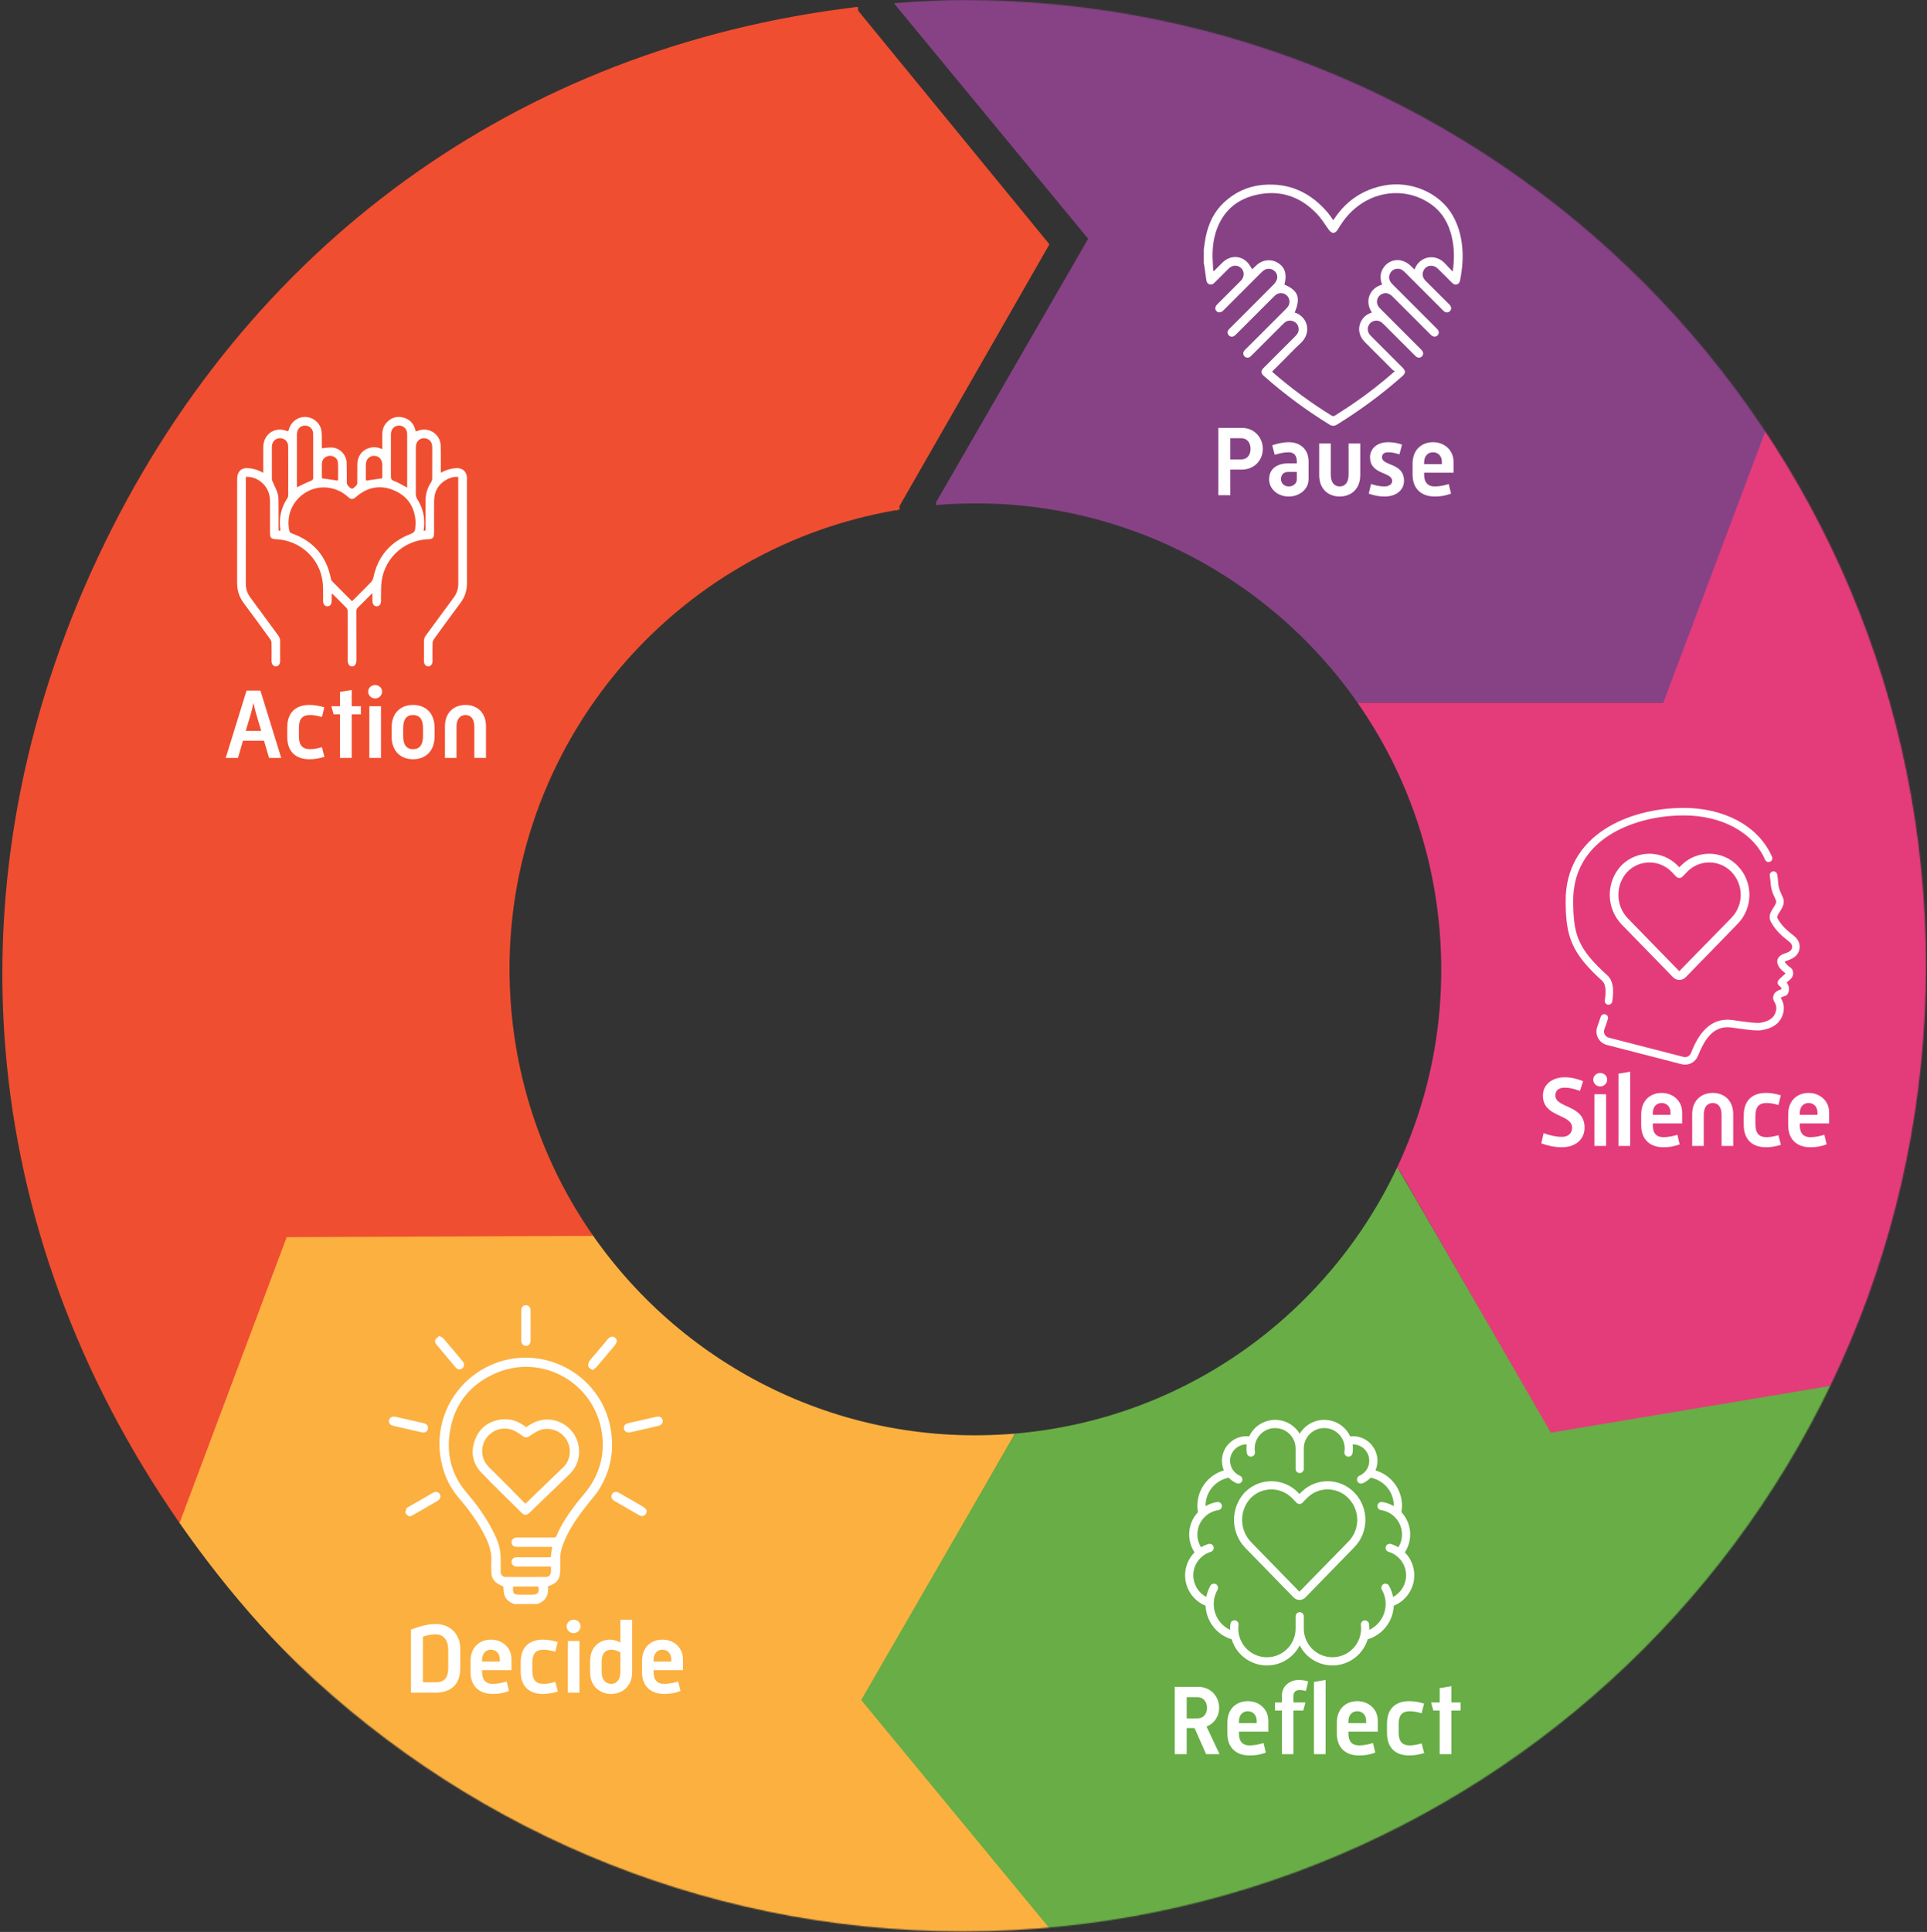 <svg width="1692" height="1696" viewBox="0 0 1692 1696" fill="none" xmlns="http://www.w3.org/2000/svg">
<rect x="0" y="0" width="1692" height="1696" fill="#333333" stroke="none"/>
<g clip-path="url(#clip0_781_1013)">
<mask id="mask0_781_1013" style="mask-type:luminance" maskUnits="userSpaceOnUse" x="-1" y="-1" width="1693" height="1697">
<path d="M845.549 1695.54C1312.54 1695.54 1691.11 1315.98 1691.11 847.769C1691.11 379.559 1312.54 -0.001 845.549 -0.001C378.56 -0.001 -0.009 379.559 -0.009 847.769C-0.009 1315.98 378.56 1695.54 845.549 1695.54Z" fill="white"/>
</mask>
<g mask="url(#mask0_781_1013)">
<path d="M519.915 1084.47L157.535 1335.92C335.914 1592.99 615.152 1724.65 926.973 1698.71L757.319 1492.14L890.398 1259.09C739.344 1271.66 600.635 1200.57 519.915 1084.47Z" fill="#FBB040" stroke="#FBB040" stroke-width="1" stroke-miterlimit="2" stroke-linejoin="round"/>
<path d="M251.156 1085.36L157.535 1335.92L518.631 1085.37L251.156 1085.36Z" fill="#FBB040" stroke="#FBB040" stroke-width="1" stroke-miterlimit="2" stroke-linejoin="round"/>
<path d="M920.848 214.516L753.077 9.671L752.819 6.567C752.127 6.646 751.435 6.737 750.744 6.821L750.536 6.567L750.556 6.841C454.956 42.729 215.365 215.933 87.002 488.174C-46.44 771.191 -20.84 1078.85 157.535 1335.92L251.381 1085.57L519.915 1084.47C480.181 1027.32 454.498 959.274 448.31 884.92C430.548 671.445 579.873 482.628 787.206 447.308L787.24 447.753L787.531 447.253C788.173 447.141 788.815 447.029 789.46 446.92L789.24 444.27L920.848 214.516Z" fill="#F04E30" stroke="#F04E30" stroke-width="1" stroke-miterlimit="2" stroke-linejoin="round"/>
<path d="M890.398 1259.09L926.973 1698.71C1238.79 1672.76 1492.44 1496.77 1625.88 1213.75L1361.55 1257.18L1226.93 1025.65C1166.5 1153.49 1041.45 1246.52 890.398 1259.09Z" fill="#68AD45" stroke="#68AD45" stroke-width="1" stroke-miterlimit="2" stroke-linejoin="round"/>
<path d="M756.794 1492.36L926.973 1698.71L890.532 1260.72L756.794 1492.36Z" fill="#68AD45" stroke="#68AD45" stroke-width="1" stroke-miterlimit="2" stroke-linejoin="round"/>
<path d="M1555.8 365.97L1462.19 616.524H1194.71L1555.8 365.97Z" fill="#874286" stroke="#874286" stroke-width="1" stroke-miterlimit="2" stroke-linejoin="round"/>
<path d="M785.906 3.216L956.085 209.57L822.348 441.212L822.486 442.832C973.536 430.266 1112.24 501.353 1192.96 617.453L1555.34 366.008C1376.96 108.933 1097.73 -22.725 785.906 3.216Z" fill="#874286" stroke="#874286" stroke-width="1" stroke-miterlimit="2" stroke-linejoin="round"/>
<path d="M1555.34 366.008L1460.86 617.453H1192.96C1232.7 674.603 1258.39 742.653 1264.57 817.007C1270.76 891.357 1256.67 962.72 1226.93 1025.65L1625.88 1213.75C1759.32 930.736 1733.72 623.078 1555.34 366.008Z" fill="#E43C7A" stroke="#E43C7A" stroke-width="1" stroke-miterlimit="2" stroke-linejoin="round"/>
<path d="M1362.01 1257.18L1625.81 1212.97L1228.28 1025.54L1362.01 1257.18Z" fill="#E43C7A" stroke="#E43C7A" stroke-width="1" stroke-miterlimit="2" stroke-linejoin="round"/>
<path d="M1355.37 994.803C1360.62 996.64 1366.05 998.04 1371.56 998.04C1376.63 998.04 1380.4 995.066 1380.4 990.078C1380.4 977.657 1354.76 981.241 1354.76 961.82C1354.76 951.936 1363.07 945.724 1373.92 945.724C1379.35 945.724 1384.59 946.949 1390.01 949.136L1387.31 957.711C1382.58 955.961 1378.38 954.824 1373.92 954.824C1368.24 954.824 1365.7 957.624 1365.7 961.645C1365.7 973.195 1391.33 969.432 1391.33 989.903C1391.33 1001.37 1381.97 1007.14 1371.56 1007.14C1365 1007.14 1359.22 1005.83 1353.36 1003.72L1355.37 994.803Z" fill="white"/>
<path d="M1399.99 960.595H1410.22V1006H1399.99V960.595ZM1398.94 947.824C1398.94 944.411 1401.82 941.961 1405.06 941.961C1408.3 941.961 1411.19 944.411 1411.19 947.824C1411.19 951.061 1408.39 953.774 1405.06 953.774C1401.74 953.774 1398.94 951.061 1398.94 947.824Z" fill="white"/>
<path d="M1421.12 942.574L1431.36 940.824V1006H1421.12V942.574Z" fill="white"/>
<path d="M1466.79 978.707V976.607C1466.79 971.882 1463.72 968.295 1459 968.295C1454.45 968.295 1451.21 971.62 1451.21 977.22V978.707H1466.79ZM1441.06 978.27C1441.06 966.02 1449.11 959.457 1459 959.457C1468.97 959.457 1477.02 966.457 1477.02 976.607V986.228H1451.21V987.891C1451.21 994.978 1454.62 998.303 1460.49 998.303C1464.77 998.303 1468.8 997.428 1472.82 996.203L1474.84 1004.6C1470.11 1006.35 1466.09 1007.14 1460.49 1007.14C1448.94 1007.14 1441.06 1000.49 1441.06 987.891V978.27Z" fill="white"/>
<path d="M1485.81 978.182C1485.81 965.932 1493.94 959.457 1503.91 959.457C1513.8 959.457 1521.85 965.932 1521.85 978.182V1006H1511.61V978.62C1511.61 971.795 1508.55 968.295 1503.91 968.295C1499.19 968.295 1495.96 971.795 1495.96 978.62V1006H1485.81V978.182Z" fill="white"/>
<path d="M1531.1 979.32C1531.1 965.407 1539.24 959.457 1550.6 959.457C1554.98 959.457 1559.26 960.245 1563.64 961.557L1561.54 970.045C1558.13 969.082 1554.63 968.295 1551.04 968.295C1544.83 968.295 1541.34 971.357 1541.34 979.495V987.016C1541.34 995.241 1544.83 998.303 1551.04 998.303C1554.63 998.303 1558.04 997.516 1561.54 996.553L1563.73 1005.04C1558.91 1006.44 1554.98 1007.14 1550.6 1007.14C1539.24 1007.14 1531.1 1001.19 1531.1 987.278V979.32Z" fill="white"/>
<path d="M1595.84 978.707V976.607C1595.84 971.882 1592.78 968.295 1588.05 968.295C1583.51 968.295 1580.27 971.62 1580.27 977.22V978.707H1595.84ZM1570.12 978.27C1570.12 966.02 1578.17 959.457 1588.05 959.457C1598.03 959.457 1606.08 966.457 1606.08 976.607V986.228H1580.27V987.891C1580.27 994.978 1583.69 998.303 1589.54 998.303C1593.83 998.303 1597.85 997.428 1601.88 996.203L1603.89 1004.6C1599.16 1006.35 1595.14 1007.14 1589.54 1007.14C1577.99 1007.14 1570.12 1000.49 1570.12 987.891V978.27Z" fill="white"/>
<path d="M1405.51 892.615C1406.06 890.874 1407.91 889.911 1409.65 890.457C1411.39 891.007 1412.36 892.861 1411.81 894.599C1410.91 897.445 1409.87 900.465 1408.72 903.578C1408.16 905.082 1408.26 906.695 1409 908.115C1409.74 909.528 1411 910.524 1412.54 910.924L1478.16 927.836C1480.85 928.532 1483.66 927.115 1484.71 924.545C1488.62 914.903 1497.79 892.316 1521.11 895.478C1522.74 895.699 1524.37 895.928 1525.98 896.153C1533.93 897.27 1542.15 898.424 1545.85 897.82C1553.68 896.536 1557.98 893.29 1559.38 887.607C1560.28 883.999 1559.17 881.365 1557.64 878.878C1555.91 875.795 1557.35 872.149 1559.67 870.54C1561.23 869.465 1562.96 868.766 1564.22 868.353C1564.26 867.636 1563.92 866.553 1562.21 865.324C1561.49 864.803 1561 864.007 1560.87 863.124C1560.74 862.24 1560.98 861.345 1561.52 860.636C1561.5 860.432 1564.54 857.378 1567.84 854.524C1565.11 852.582 1559.89 848.182 1560.56 843.316C1560.85 841.278 1562.25 838.524 1567.3 836.97C1572.82 835.27 1573.59 833.132 1573.6 831.074C1573.6 828.978 1572.36 827.678 1569.37 825.382C1564.66 821.757 1559.28 817.036 1555.07 809.545C1553.66 807.045 1553.49 803.991 1554.62 801.374C1555.29 799.824 1556.21 798.357 1557.1 796.945C1558.48 794.766 1559.9 792.516 1559.57 791.095C1559.39 790.324 1558.9 789.295 1558.34 788.103C1556.97 785.216 1555.1 781.261 1554.71 775.253C1554.57 773.061 1554.32 770.882 1553.97 768.786C1553.67 766.986 1554.89 765.286 1556.69 764.991C1558.49 764.695 1560.19 765.911 1560.49 767.711C1560.87 770.02 1561.14 772.416 1561.3 774.824C1561.61 779.574 1563.04 782.607 1564.31 785.278C1565 786.749 1565.66 788.136 1566 789.599C1566.96 793.707 1564.69 797.299 1562.69 800.47C1561.89 801.724 1561.14 802.911 1560.69 803.982C1560.37 804.72 1560.42 805.591 1560.82 806.311C1563.75 811.516 1567.39 815.524 1573.4 820.153C1576.11 822.241 1580.21 825.395 1580.2 831.091C1580.19 836.949 1576.5 841.049 1569.24 843.282C1567.83 843.716 1567.29 844.136 1567.12 844.299C1567.32 845.403 1569.87 847.991 1572.42 849.653L1573.33 850.541C1574.8 852.653 1575.52 856.966 1571.48 860.182C1570.38 861.057 1569.49 861.857 1568.78 862.532C1571.76 866.37 1570.99 870.636 1569.41 872.949C1568.19 874.607 1566.19 874.249 1563.54 875.899C1564.97 878.411 1567.34 882.628 1565.79 889.186C1563.74 897.524 1557.39 902.62 1546.91 904.336C1542.23 905.103 1534.27 903.986 1525.06 902.69C1523.46 902.465 1521.84 902.241 1520.22 902.02C1504.19 899.853 1496.62 912.757 1490.82 927.028C1488.93 931.69 1484.38 934.615 1479.53 934.615C1478.53 934.615 1477.52 934.49 1476.51 934.232L1410.89 917.315C1407.56 916.457 1404.74 914.22 1403.15 911.174C1401.55 908.12 1401.33 904.516 1402.53 901.282C1403.64 898.27 1404.65 895.353 1405.51 892.615Z" fill="white"/>
<path d="M1409.53 727.603C1427.78 715.937 1452.86 709.245 1478.35 709.245C1495.46 709.245 1511.57 712.941 1524.94 719.937C1539.29 727.445 1550 738.587 1555.93 752.153C1556.66 753.824 1555.89 755.77 1554.22 756.499C1552.55 757.228 1550.61 756.466 1549.88 754.795C1539.39 730.77 1511.98 715.845 1478.35 715.845C1454.09 715.845 1430.3 722.158 1413.09 733.166C1392.31 746.449 1381.34 766.253 1381.34 790.441C1381.34 820.42 1385.28 832.699 1411.37 856.308C1416.04 860.541 1417.43 868.045 1415.61 879.245C1415.35 880.866 1413.94 882.016 1412.36 882.016L1411.82 881.974C1410.02 881.678 1408.8 879.982 1409.09 878.182C1410.49 869.616 1409.74 863.745 1406.93 861.203C1379.39 836.274 1374.74 821.67 1374.74 790.441C1374.74 763.891 1386.77 742.162 1409.53 727.603Z" fill="white"/>
<path d="M1428.78 765.466C1439.14 754.683 1456.27 754.337 1467.06 764.691L1467.78 765.42L1471.81 769.583C1473.27 771.099 1475.69 771.141 1477.21 769.674L1477.3 769.583L1481.32 765.428C1491.67 754.666 1508.78 754.328 1519.54 764.67L1520.3 765.428C1531.16 776.662 1531.16 794.482 1520.3 805.716L1474.46 852.574L1429.46 806.395C1418.47 795.066 1418.17 777.149 1428.77 765.457L1428.78 765.466ZM1469.01 857.899C1471.97 860.962 1476.86 861.041 1479.93 858.07L1480.11 857.899L1525.75 811.041C1539.51 796.841 1539.51 774.287 1525.75 760.091C1512.47 746.303 1490.52 745.895 1476.74 759.183L1475.83 760.091L1474.54 761.416L1473.25 760.078C1459.94 746.295 1437.97 745.916 1424.19 759.228L1423.29 760.124C1409.9 774.812 1410.2 797.37 1423.99 811.691L1469.01 857.899Z" fill="white"/>
<path d="M1275.56 238.362C1277.12 227.512 1277.04 217.4 1274.61 207.354C1271.94 196.391 1266.81 187.004 1257.61 180.108C1239.51 166.545 1215.44 166.195 1196.6 177.979C1187.3 183.795 1180.3 191.774 1174.81 201.187C1172.25 205.57 1169.29 205.433 1166.44 201.3C1163.1 196.445 1159.87 191.383 1155.79 187.191C1141.51 172.52 1124.1 166.554 1103.92 170.883C1087.89 174.324 1075.85 183.3 1069.37 198.841C1066.19 206.454 1064.84 214.45 1064.69 222.62C1064.59 227.662 1065.09 232.712 1065.33 237.754L1065.98 237.916C1068.41 235.47 1070.81 232.991 1073.29 230.587C1079.72 224.345 1088.49 223.92 1094.78 229.808C1096.7 231.599 1097.94 234.124 1099.55 236.408C1102.48 233.479 1105.44 230.237 1109.89 229.062C1114.37 227.874 1118.57 228.524 1122.42 231.012C1128.42 234.874 1130.12 240.987 1127.81 249.866C1139.92 255.02 1142.24 261.345 1136.79 274.345C1148.64 278.154 1151.7 292.316 1142.14 301.145C1136.44 306.408 1131.12 312.091 1125.62 317.578C1122.75 320.449 1119.86 323.308 1117 326.149L1117.36 326.654C1133.67 340.87 1151.03 353.67 1169.45 365.02C1170.06 365.391 1171.33 365.324 1171.95 364.933C1177.39 361.499 1182.79 358.02 1188.11 354.403C1200.72 345.828 1212.69 336.424 1224.74 325.883C1223.97 325.395 1223.17 325.07 1222.6 324.508C1214.57 316.529 1206.56 308.537 1198.58 300.508C1192.9 294.791 1191.81 287.483 1195.65 281.104C1197.7 277.687 1200.79 275.554 1204.59 274.366C1197.99 264.57 1202.41 252.941 1213.54 249.891C1213.34 249.274 1213.11 248.67 1212.93 248.049C1211.52 243.045 1212.13 238.354 1215.36 234.195C1221.14 226.766 1231.3 226.387 1238.54 233.27C1239.69 234.354 1240.81 235.462 1242.02 236.637C1246.36 224.529 1260.91 222.087 1269.35 231.916C1271.17 234.033 1273.22 235.954 1275.56 238.362ZM1056.98 219.124C1057.57 215.27 1057.99 211.387 1058.79 207.579C1061.19 196.104 1066.05 185.825 1074.71 177.737C1084.17 168.895 1095.47 163.579 1108.38 162.366C1132.03 160.145 1151.08 169.083 1166.16 187.079C1167.71 188.937 1169 191.02 1170.62 193.291C1171.22 192.47 1171.74 191.804 1172.21 191.108C1182.65 175.82 1197.04 166.395 1215.14 162.887C1238.45 158.37 1264.04 168.975 1275.52 189.125C1280.33 197.554 1282.88 206.641 1283.85 216.237C1284.85 226.187 1283.99 236.02 1282.07 245.795C1281.72 247.574 1281.07 249.087 1279.21 249.666C1277.44 250.216 1276.06 249.366 1274.85 248.158C1270.72 244.024 1266.64 239.837 1262.44 235.774C1257.94 231.424 1251.1 233.033 1249.47 238.766C1248.57 241.958 1249.74 244.537 1252 246.779C1258.66 253.404 1265.31 260.041 1271.96 266.683C1272.53 267.254 1273.16 267.82 1273.56 268.504C1274.54 270.154 1274.41 271.812 1273.03 273.17C1271.65 274.529 1269.99 274.624 1268.36 273.612C1267.62 273.149 1267.01 272.458 1266.39 271.833C1255.51 260.958 1244.62 250.079 1233.75 239.187C1231.99 237.42 1230.11 235.941 1227.44 235.937C1224.34 235.937 1221.99 237.283 1220.59 240.016C1219.21 242.737 1219.44 245.462 1221.26 247.962C1221.82 248.733 1222.52 249.412 1223.2 250.091C1235.7 262.599 1248.2 275.099 1260.7 287.604C1261.17 288.074 1261.66 288.524 1262.1 289.029C1263.69 290.866 1263.74 292.874 1262.24 294.408C1260.81 295.891 1258.63 295.912 1256.85 294.428C1256.34 294.003 1255.9 293.499 1255.43 293.029C1244.54 282.149 1233.67 271.262 1222.78 260.391C1219.74 257.358 1216.82 256.624 1213.59 258.004C1209.22 259.866 1207.64 265.279 1210.37 269.154C1210.96 269.991 1211.71 270.737 1212.44 271.466C1223.89 282.929 1235.34 294.383 1246.8 305.837C1247.22 306.258 1247.65 306.662 1248.05 307.095C1249.94 309.137 1250.1 311.178 1248.54 312.82C1246.91 314.516 1244.7 314.42 1242.67 312.399C1233.33 303.112 1224.02 293.804 1214.73 284.474C1212.63 282.366 1210.31 281.037 1207.21 281.595C1201.68 282.595 1199.13 288.887 1202.45 293.437C1203.05 294.27 1203.8 295.008 1204.53 295.737C1213.51 304.745 1222.51 313.741 1231.51 322.741C1234.45 325.691 1234.33 327.558 1231.24 330.295C1213.41 346.058 1194.34 360.137 1174.09 372.645C1171.63 374.166 1169.7 374.216 1167.21 372.674C1146.9 360.12 1127.77 346.004 1109.9 330.183C1107 327.616 1106.86 325.649 1109.56 322.937C1118.81 313.67 1128.06 304.404 1137.34 295.158C1139.26 293.241 1140.57 291.087 1140.24 288.279C1139.9 285.333 1138.37 283.154 1135.58 282.037C1132.81 280.924 1130.21 281.362 1127.89 283.254C1127.26 283.766 1126.69 284.345 1126.11 284.92C1117.21 293.812 1108.32 302.703 1099.43 311.595C1098.91 312.12 1098.4 312.67 1097.82 313.12C1096.18 314.387 1094.17 314.279 1092.79 312.899C1091.39 311.508 1091.27 309.545 1092.54 307.866C1093.03 307.22 1093.64 306.666 1094.21 306.091C1105.88 294.424 1117.54 282.749 1129.23 271.112C1131.34 269.008 1132.65 266.691 1132.11 263.604C1131.16 258.17 1124.99 255.549 1120.46 258.691C1119.62 259.274 1118.88 260.029 1118.15 260.758C1107.26 271.624 1096.38 282.504 1085.49 293.374C1084.91 293.945 1084.35 294.574 1083.66 294.979C1082.01 295.958 1080.36 295.808 1079.01 294.424C1077.66 293.041 1077.5 291.399 1078.56 289.766C1079 289.095 1079.63 288.541 1080.2 287.966C1092.96 275.195 1105.75 262.454 1118.45 249.624C1119.69 248.366 1120.79 246.687 1121.27 245.008C1122.17 241.899 1120.69 238.804 1118.06 237.149C1115.34 235.445 1111.94 235.587 1109.34 237.583C1108.51 238.208 1107.77 238.941 1107.04 239.674C1096.47 250.233 1085.91 260.804 1075.34 271.37L1074.24 272.466C1072.11 274.541 1069.86 274.804 1068.21 273.183C1066.56 271.566 1066.78 269.212 1068.84 267.145C1075 260.962 1081.18 254.799 1087.36 248.629C1088.09 247.899 1088.84 247.179 1089.55 246.429C1092.76 243.079 1092.91 238.591 1089.92 235.508C1086.93 232.412 1082.21 232.479 1078.83 235.77C1075.07 239.437 1071.39 243.183 1067.67 246.895C1067.2 247.366 1066.73 247.837 1066.26 248.308C1065.09 249.466 1063.77 250.149 1062.06 249.633C1060.26 249.087 1059.51 247.674 1059.25 245.995C1058.58 241.616 1058.01 237.22 1057.38 232.837C1057.29 232.254 1057.11 231.683 1056.98 231.108V219.124Z" fill="white"/>
<path d="M1089.81 403.337C1094.98 403.337 1098.04 399.574 1098.04 394.062C1098.04 388.549 1094.98 384.704 1089.81 384.704H1080.28V403.337H1089.81ZM1069.78 375.604H1090.16C1101.54 375.604 1108.8 384.179 1108.8 394.062C1108.8 403.862 1101.54 412.258 1090.16 412.258H1080.28V434.741H1069.78V375.604Z" fill="white"/>
<path d="M1131.69 427.045C1136.06 427.045 1138.69 423.895 1138.69 420.745V414.27H1131.43C1126.53 414.27 1124.78 417.245 1124.78 420.57C1124.78 423.808 1127.05 427.045 1131.69 427.045ZM1131.51 406.749H1138.69V405.087C1138.69 399.924 1136.14 397.037 1131.51 397.037C1127.49 397.037 1123.29 397.999 1119.26 399.224L1117.08 390.912C1121.71 389.424 1126.61 388.199 1131.51 388.199C1142.01 388.199 1149.01 394.762 1149.01 405.087V420.745C1149.01 429.408 1141.04 435.878 1131.69 435.878C1121.89 435.878 1114.36 429.32 1114.36 420.745C1114.36 411.47 1121.36 406.749 1131.51 406.749Z" fill="white"/>
<path d="M1158.32 389.337H1168.47V416.72C1168.47 423.545 1171.62 427.045 1176.34 427.045C1180.98 427.045 1184.13 423.545 1184.13 416.72V389.337H1194.36V417.158C1194.36 429.408 1186.14 435.878 1176.34 435.878C1166.37 435.878 1158.32 429.408 1158.32 417.158V389.337Z" fill="white"/>
<path d="M1203.84 424.945C1207.69 426.17 1211.63 427.045 1215.65 427.045C1219.59 427.045 1222.39 425.032 1222.39 422.32C1222.39 413.92 1202.96 417.07 1202.96 401.412C1202.96 393.799 1209.09 388.199 1218.97 388.199C1223.09 388.199 1226.94 388.899 1231.04 390.299L1228.77 398.874C1225.44 397.824 1222.47 397.037 1218.97 397.037C1214.95 397.037 1213.46 398.962 1213.46 401.412C1213.46 409.282 1232.79 405.962 1232.79 422.145C1232.79 429.058 1227.29 435.878 1215.65 435.878C1210.93 435.878 1206.46 435.003 1201.83 433.341L1203.84 424.945Z" fill="white"/>
<path d="M1266.04 407.449V405.349C1266.04 400.624 1262.98 397.037 1258.25 397.037C1253.7 397.037 1250.46 400.362 1250.46 405.962V407.449H1266.04ZM1240.31 407.012C1240.31 394.762 1248.36 388.199 1258.25 388.199C1268.23 388.199 1276.27 395.199 1276.27 405.349V414.97H1250.46V416.633C1250.46 423.72 1253.88 427.045 1259.74 427.045C1264.03 427.045 1268.05 426.17 1272.08 424.945L1274.09 433.341C1269.36 435.091 1265.34 435.878 1259.74 435.878C1248.19 435.878 1240.31 429.233 1240.31 416.633V407.012Z" fill="white"/>
<path d="M1097.96 1315.37C1107.7 1305.22 1123.82 1304.9 1133.96 1314.64L1134.65 1315.32L1138.44 1319.24C1139.82 1320.67 1142.09 1320.71 1143.52 1319.33L1143.61 1319.24L1147.39 1315.34C1157.12 1305.21 1173.21 1304.89 1183.34 1314.62L1184.06 1315.34C1194.27 1325.9 1194.27 1342.66 1184.06 1353.24L1140.94 1397.32L1098.59 1353.87C1088.26 1343.21 1087.97 1326.36 1097.95 1315.36L1097.96 1315.37ZM1135.8 1402.33C1138.59 1405.21 1143.19 1405.28 1146.08 1402.49L1146.24 1402.33L1189.19 1358.24C1202.13 1344.89 1202.13 1323.67 1189.19 1310.31C1176.69 1297.34 1156.04 1296.96 1143.07 1309.46L1142.22 1310.31L1141.01 1311.56L1139.8 1310.3C1127.27 1297.33 1106.6 1296.98 1093.64 1309.5L1092.79 1310.34C1080.19 1324.16 1080.48 1345.38 1093.45 1358.85L1135.8 1402.33Z" fill="white"/>
<path d="M1055.94 1366.12L1056.03 1366.02C1058.15 1364.34 1060.57 1363.09 1063.16 1362.32C1065.06 1361.74 1066.13 1359.73 1065.55 1357.83C1064.97 1355.95 1063 1354.88 1061.11 1355.43C1058.82 1356.12 1056.63 1357.09 1054.59 1358.33C1052.47 1354.94 1051.35 1351.04 1051.36 1347.05C1051.35 1341.08 1053.83 1335.38 1058.21 1331.33L1058.33 1331.19C1061.51 1328.23 1065.53 1326.32 1069.83 1325.71C1071.79 1325.42 1073.16 1323.6 1072.87 1321.64C1072.59 1319.67 1070.77 1318.31 1068.81 1318.59C1065.19 1319.13 1061.71 1320.37 1058.56 1322.22L1058.54 1321.89C1058.53 1309.85 1067.07 1299.5 1078.89 1297.22C1080.86 1299.31 1083.23 1300.97 1085.85 1302.13C1087.67 1302.93 1089.79 1302.11 1090.59 1300.3C1091.4 1298.48 1090.58 1296.36 1088.76 1295.56L1088.73 1295.54C1081.45 1292.37 1078.12 1283.9 1081.29 1276.62C1083.58 1271.38 1088.76 1267.99 1094.48 1267.99H1094.78C1094.59 1269.18 1094.49 1270.38 1094.48 1271.59C1094.48 1272.99 1094.6 1274.39 1094.84 1275.78C1095.13 1277.5 1096.61 1278.77 1098.36 1278.77L1098.96 1278.72C1100.92 1278.39 1102.24 1276.54 1101.91 1274.58C1101.42 1271.7 1101.66 1268.75 1102.58 1265.98C1105.72 1256.57 1115.89 1251.48 1125.31 1254.61C1132.62 1257.05 1137.57 1263.88 1137.6 1271.59V1289.55C1137.6 1291.54 1139.21 1293.14 1141.19 1293.14C1143.17 1293.14 1144.79 1291.54 1144.79 1289.55V1271.59C1144.8 1261.66 1152.85 1253.63 1162.77 1253.64C1172.69 1253.65 1180.73 1261.71 1180.72 1271.63C1180.71 1272.62 1180.63 1273.61 1180.47 1274.58C1180.14 1276.54 1181.46 1278.39 1183.41 1278.72L1184.01 1278.77C1185.77 1278.77 1187.26 1277.5 1187.56 1275.78C1187.79 1274.39 1187.91 1272.99 1187.9 1271.59C1187.89 1270.38 1187.79 1269.18 1187.6 1267.99H1187.9C1195.84 1268 1202.27 1274.44 1202.27 1282.37C1202.27 1284.36 1201.86 1286.33 1201.06 1288.15C1200.76 1288.84 1200.4 1289.5 1199.98 1290.12L1199.77 1290.46L1199.57 1290.77L1199.26 1291.17C1197.8 1293.07 1195.88 1294.57 1193.67 1295.52C1191.85 1296.31 1191.01 1298.43 1191.8 1300.25C1192.59 1302.08 1194.7 1302.92 1196.53 1302.13C1199.16 1300.98 1201.53 1299.32 1203.49 1297.23C1215.32 1299.5 1223.86 1309.85 1223.84 1321.89L1223.81 1322.22C1220.66 1320.35 1217.18 1319.11 1213.55 1318.58C1211.61 1318.29 1209.8 1319.64 1209.51 1321.58L1209.5 1321.65C1209.23 1323.62 1210.6 1325.43 1212.56 1325.71C1216.89 1326.32 1220.92 1328.25 1224.11 1331.24L1224.17 1331.33C1228.55 1335.38 1231.03 1341.08 1231.02 1347.05C1231.03 1351.04 1229.91 1354.95 1227.79 1358.33C1225.75 1357.09 1223.55 1356.12 1221.26 1355.43C1219.37 1354.85 1217.36 1355.92 1216.78 1357.82C1216.2 1359.71 1217.27 1361.72 1219.16 1362.3L1219.22 1362.32C1221.81 1363.09 1224.23 1364.34 1226.35 1366.02L1226.43 1366.12C1231.62 1370.17 1234.64 1376.39 1234.62 1382.98C1234.58 1390.93 1230.19 1398.22 1223.17 1401.97C1222.52 1398.45 1221.29 1395.07 1219.53 1391.97C1218.48 1390.28 1216.27 1389.75 1214.58 1390.8C1212.96 1391.8 1212.41 1393.88 1213.31 1395.56C1220.24 1407.57 1216.12 1422.93 1204.11 1429.86C1203.49 1430.22 1202.86 1430.55 1202.21 1430.85C1202.21 1430.47 1202.29 1430.07 1202.29 1429.69C1202.3 1428.34 1202.22 1427 1202.06 1425.67C1201.82 1423.69 1200.03 1422.29 1198.06 1422.53C1196.09 1422.77 1194.68 1424.56 1194.92 1426.53C1195.04 1427.58 1195.1 1428.64 1195.09 1429.69C1195.09 1443.59 1183.83 1454.85 1169.94 1454.85C1156.04 1454.85 1144.79 1443.59 1144.79 1429.69V1418.92C1144.79 1416.93 1143.17 1415.32 1141.19 1415.32C1139.21 1415.32 1137.6 1416.93 1137.6 1418.92V1429.69C1137.61 1443.59 1126.36 1454.86 1112.46 1454.87C1100.74 1454.88 1090.56 1446.79 1087.93 1435.35C1087.27 1432.47 1087.12 1429.49 1087.49 1426.54C1087.78 1424.58 1086.42 1422.76 1084.46 1422.46C1082.5 1422.17 1080.67 1423.52 1080.38 1425.49L1080.36 1425.66C1080.19 1426.99 1080.1 1428.34 1080.1 1429.69C1080.1 1430.08 1080.15 1430.47 1080.17 1430.85C1071.34 1426.74 1065.71 1417.87 1065.73 1408.14L1065.75 1407.44V1407.22C1065.89 1403.12 1067.04 1399.11 1069.09 1395.56C1070.03 1393.81 1069.38 1391.63 1067.63 1390.69C1065.96 1389.79 1063.87 1390.35 1062.87 1391.97C1061.1 1395.07 1059.86 1398.44 1059.19 1401.95C1052.19 1398.21 1047.8 1390.92 1047.76 1382.98C1047.74 1376.39 1050.76 1370.17 1055.94 1366.12ZM1058.58 1409.65C1059.15 1423.34 1068.35 1435.17 1081.48 1439.11C1086.66 1456.2 1104.73 1465.85 1121.82 1460.67C1130.2 1458.12 1137.19 1452.29 1141.19 1444.5C1149.36 1460.39 1168.86 1466.64 1184.74 1458.47C1191.63 1454.92 1197.02 1449.02 1199.93 1441.84C1200.29 1440.97 1200.56 1440.1 1200.84 1439.22L1200.88 1439.11C1214.02 1435.17 1223.22 1423.34 1223.8 1409.64C1234.66 1405.23 1241.77 1394.69 1241.81 1382.98C1241.84 1375.42 1238.85 1368.15 1233.5 1362.79C1240.76 1351.75 1239.53 1337.18 1230.52 1327.51C1230.86 1325.66 1231.02 1323.78 1231.02 1321.89C1231.04 1307.51 1221.54 1294.84 1207.73 1290.84C1212.4 1279.89 1207.32 1267.22 1196.37 1262.54C1193.69 1261.39 1190.81 1260.81 1187.9 1260.81C1187.11 1260.8 1186.32 1260.85 1185.53 1260.94C1179.64 1248.36 1164.67 1242.93 1152.09 1248.82C1147.56 1250.94 1143.76 1254.37 1141.19 1258.65C1134.03 1246.74 1118.58 1242.89 1106.67 1250.06C1102.39 1252.63 1098.97 1256.42 1096.85 1260.95C1096.06 1260.86 1095.27 1260.81 1094.48 1260.81C1082.57 1260.81 1072.92 1270.46 1072.92 1282.37C1072.92 1285.28 1073.51 1288.16 1074.65 1290.84C1060.84 1294.84 1051.34 1307.51 1051.36 1321.89C1051.36 1323.78 1051.52 1325.66 1051.85 1327.52C1042.86 1337.19 1041.63 1351.75 1048.88 1362.79C1043.54 1368.15 1040.55 1375.42 1040.58 1382.98C1040.61 1394.7 1047.72 1405.23 1058.58 1409.65Z" fill="white"/>
<path d="M1051.42 1508.55C1056.49 1508.55 1059.82 1504.79 1059.82 1499.28C1059.82 1493.76 1056.49 1489.91 1051.42 1489.91H1041.98V1508.55H1051.42ZM1031.48 1480.82H1051.86C1063.23 1480.82 1070.49 1489.39 1070.49 1499.28C1070.49 1506.63 1066.29 1513.01 1059.39 1515.64L1070.84 1539.96H1059.04L1048.89 1517.04H1041.98V1539.96H1031.48V1480.82Z" fill="white"/>
<path d="M1103.43 1512.66V1510.56C1103.43 1505.84 1100.37 1502.25 1095.65 1502.25C1091.1 1502.25 1087.86 1505.58 1087.86 1511.18V1512.66H1103.43ZM1077.71 1512.22C1077.71 1499.98 1085.76 1493.41 1095.65 1493.41C1105.61 1493.41 1113.66 1500.41 1113.66 1510.56V1520.19H1087.86V1521.85C1087.86 1528.94 1091.27 1532.26 1097.13 1532.26C1101.42 1532.26 1105.44 1531.39 1109.46 1530.16L1111.48 1538.56C1106.76 1540.31 1102.73 1541.09 1097.13 1541.09C1085.59 1541.09 1077.71 1534.45 1077.71 1521.85V1512.22Z" fill="white"/>
<path d="M1153.7 1476.53L1163.94 1474.78V1539.96H1153.7V1476.53ZM1125.54 1501.64H1119.5V1494.55H1125.54V1488.78C1125.54 1479.51 1133.06 1474.78 1140.49 1474.78C1143.29 1474.78 1146.01 1475.31 1148.64 1476.09L1146.62 1484.49C1144.87 1483.97 1142.86 1483.62 1141.11 1483.62C1137.79 1483.62 1135.69 1485.54 1135.69 1488.78V1494.55H1146.27L1144.34 1501.64H1135.69V1539.96H1125.54V1501.64Z" fill="white"/>
<path d="M1199.53 1512.66V1510.56C1199.53 1505.84 1196.47 1502.25 1191.74 1502.25C1187.19 1502.25 1183.96 1505.58 1183.96 1511.18V1512.66H1199.53ZM1173.81 1512.22C1173.81 1499.98 1181.86 1493.41 1191.74 1493.41C1201.72 1493.41 1209.76 1500.41 1209.76 1510.56V1520.19H1183.96V1521.85C1183.96 1528.94 1187.37 1532.26 1193.23 1532.26C1197.52 1532.26 1201.54 1531.39 1205.57 1530.16L1207.58 1538.56C1202.85 1540.31 1198.83 1541.09 1193.23 1541.09C1181.68 1541.09 1173.81 1534.45 1173.81 1521.85V1512.22Z" fill="white"/>
<path d="M1217.85 1513.27C1217.85 1499.36 1225.99 1493.41 1237.36 1493.41C1241.73 1493.41 1246.02 1494.2 1250.39 1495.51L1248.29 1504C1244.88 1503.04 1241.38 1502.25 1237.79 1502.25C1231.59 1502.25 1228.09 1505.31 1228.09 1513.45V1520.97C1228.09 1529.2 1231.59 1532.26 1237.79 1532.26C1241.38 1532.26 1244.79 1531.47 1248.29 1530.51L1250.48 1538.99C1245.67 1540.39 1241.73 1541.09 1237.36 1541.09C1225.99 1541.09 1217.85 1535.14 1217.85 1521.24V1513.27Z" fill="white"/>
<path d="M1264.1 1501.64H1258.51L1256.59 1494.55H1264.1V1481.96L1274.43 1480.29V1494.55H1282.48V1501.64H1274.43V1539.96H1264.1V1501.64Z" fill="white"/>
<path d="M450.56 1392.76C450.073 1399.12 450.848 1399.97 456.856 1399.97H467.339C472.339 1399.97 473.902 1397.85 472.593 1392.76H450.56ZM484.839 1357.99H468.106C463.152 1357.98 458.198 1358.03 453.244 1357.94C450.835 1357.9 449.144 1356.11 449.144 1353.9C449.139 1351.82 450.756 1350.09 452.998 1349.83C453.756 1349.74 454.531 1349.79 455.302 1349.79C465.464 1349.79 475.627 1349.78 485.794 1349.79C487.019 1349.79 488.002 1349.83 488.623 1348.33C492.914 1337.99 499.244 1328.88 505.969 1320.04C509.739 1315.08 514.11 1310.55 517.602 1305.42C527.36 1291.05 531.031 1275.11 528.51 1257.92C521.944 1213.17 474.698 1187.24 433.644 1206.2C410.035 1217.11 396.802 1236.2 394.377 1262.04C392.702 1279.89 397.598 1296.13 409.444 1310.04C417.864 1319.93 425.593 1330.36 431.681 1341.89C435.556 1349.23 439.114 1356.74 439.51 1365.23C439.735 1370.01 439.544 1374.79 439.627 1379.58C439.677 1382.62 441.181 1384.35 444.131 1384.37C455.831 1384.46 467.535 1384.45 479.235 1384.37C482.023 1384.35 483.606 1382.59 483.764 1379.81C483.848 1378.39 483.777 1376.96 483.777 1375.28H455.377C454.777 1375.28 454.177 1375.3 453.581 1375.26C450.864 1375.09 449.031 1373.3 449.144 1370.96C449.256 1368.66 450.985 1367.11 453.685 1367.09C462.735 1367.06 471.789 1367.08 480.844 1367.08H483.523C483.985 1363.89 484.394 1361.06 484.839 1357.99ZM451.552 1408.17C447.594 1406.67 444.127 1404.49 442.91 1400.19C442.227 1397.77 442.223 1395.17 441.944 1392.87C439.831 1391.71 437.589 1390.8 435.752 1389.38C433.002 1387.25 431.552 1384.24 431.456 1380.72C431.364 1377.39 431.218 1374.05 431.431 1370.73C431.889 1363.51 429.86 1356.92 426.839 1350.5C420.677 1337.41 412.148 1325.9 402.823 1314.98C393.656 1304.24 388.527 1291.79 386.594 1278.02C382.077 1245.83 398.664 1214.49 427.664 1199.93C472.819 1177.26 527.41 1204.54 536.185 1254.19C539.635 1273.69 536.056 1291.87 525.381 1308.56C523.373 1311.7 520.802 1314.49 518.452 1317.42C509.456 1328.62 500.819 1340.04 495.273 1353.45C493.069 1358.79 491.594 1364.25 491.964 1370.11C492.119 1372.58 491.989 1375.06 491.989 1377.54C491.989 1386.14 489.46 1389.74 481.16 1392.66C481.914 1400.17 479.206 1405.74 471.535 1408.17H451.552Z" fill="white"/>
<path d="M465.898 1163.81C465.898 1168.08 465.919 1172.35 465.894 1176.62C465.873 1179.61 464.265 1181.51 461.835 1181.54C459.394 1181.56 457.719 1179.65 457.71 1176.69C457.685 1167.98 457.681 1159.27 457.71 1150.56C457.723 1147.59 459.398 1145.74 461.889 1145.8C464.294 1145.86 465.86 1147.63 465.885 1150.49C465.931 1154.93 465.898 1159.37 465.898 1163.81Z" fill="white"/>
<path d="M385.864 1172.76C387.331 1173.71 388.66 1174.22 389.473 1175.16C395.139 1181.77 400.731 1188.44 406.285 1195.14C408.002 1197.22 407.827 1199.54 406.064 1201.09C404.223 1202.71 401.806 1202.49 399.985 1200.34C394.36 1193.7 388.794 1187 383.202 1180.33C381.998 1178.89 381.456 1177.22 382.531 1175.63C383.264 1174.54 384.569 1173.84 385.864 1172.76Z" fill="white"/>
<path d="M520.164 1202.79C518.785 1201.64 517.119 1200.91 516.714 1199.74C516.269 1198.46 516.523 1196.46 517.285 1195.32C519.085 1192.65 521.369 1190.3 523.452 1187.82C526.798 1183.82 530.127 1179.82 533.485 1175.84C535.71 1173.21 538.081 1172.67 540.06 1174.28C542.119 1175.95 542.081 1178.32 539.848 1181C534.548 1187.36 529.244 1193.71 523.856 1200C522.977 1201.03 521.656 1201.68 520.164 1202.79Z" fill="white"/>
<path d="M346.414 1243.57C350.956 1244.59 355.948 1245.7 360.939 1246.83C364.598 1247.66 368.252 1248.49 371.906 1249.36C374.86 1250.05 376.24 1251.89 375.748 1254.41C375.281 1256.81 373.098 1258.05 370.152 1257.39C361.831 1255.53 353.523 1253.62 345.219 1251.68C342.573 1251.07 341.16 1249.14 341.535 1246.95C341.902 1244.79 343.631 1243.46 346.414 1243.57Z" fill="white"/>
<path d="M552.381 1257.56C549.819 1257.6 548.156 1256.27 547.844 1254.24C547.473 1251.87 548.71 1250.07 551.365 1249.44C556.748 1248.16 562.156 1246.97 567.556 1245.74C570.294 1245.12 573.031 1244.47 575.773 1243.86C578.994 1243.13 581.148 1244.09 581.773 1246.52C582.448 1249.16 580.981 1251.09 577.706 1251.84C569.819 1253.65 561.931 1255.45 554.04 1257.24C553.377 1257.4 552.706 1257.5 552.381 1257.56Z" fill="white"/>
<path d="M567.873 1325.94C567.877 1330.22 564.535 1332 561.389 1330.26C557.069 1327.87 552.823 1325.34 548.548 1322.88C545.594 1321.17 542.635 1319.49 539.698 1317.77C536.944 1316.16 536.102 1313.88 537.394 1311.66C538.644 1309.53 540.994 1309.08 543.644 1310.6C550.81 1314.7 557.994 1318.78 565.077 1323.02C566.394 1323.81 567.285 1325.31 567.873 1325.94Z" fill="white"/>
<path d="M359.289 1331.39C358.281 1330.49 356.652 1329.68 356.189 1328.43C355.752 1327.27 356.427 1325.6 356.864 1324.24C357.031 1323.72 357.869 1323.37 358.452 1323.03C365.589 1318.89 372.731 1314.75 379.885 1310.63C382.552 1309.1 384.864 1309.49 386.144 1311.61C387.456 1313.79 386.644 1316.16 383.927 1317.74C376.794 1321.9 369.644 1326.02 362.481 1330.12C361.69 1330.58 360.773 1330.81 359.289 1331.39Z" fill="white"/>
<path d="M461.239 1320.07C461.994 1319.41 462.452 1319.04 462.877 1318.63C473.456 1308.44 484.039 1298.26 494.602 1288.06C500.656 1282.21 502.085 1272.81 498.144 1265.15C494.194 1257.48 485.427 1253.19 477.156 1254.66C472.519 1255.49 468.839 1258.09 465.131 1260.66C462.935 1262.19 460.948 1262.23 458.806 1260.61C457.106 1259.34 455.331 1258.13 453.514 1257.02C444.856 1251.75 433.823 1253.8 427.535 1261.8C421.373 1269.64 422.098 1280.77 429.256 1287.92C434.51 1293.16 439.814 1298.37 445.052 1303.64C450.464 1309.08 455.827 1314.57 461.239 1320.07ZM462.052 1252.84C466.423 1249.74 471.052 1247.36 476.419 1246.5C487.985 1244.63 500.048 1250.84 505.523 1261.66C510.919 1272.32 508.839 1285.71 500.456 1293.81C488.735 1305.14 476.977 1316.43 465.223 1327.72C462.235 1330.59 460.502 1330.58 457.606 1327.7C446.048 1316.21 434.356 1304.84 422.994 1293.16C415.089 1285.03 413.089 1275.11 416.885 1264.51C420.644 1254.01 428.431 1247.86 439.531 1246.2C446.781 1245.12 453.394 1246.96 459.419 1251.06C460.264 1251.64 461.11 1252.2 462.052 1252.84Z" fill="white"/>
<path d="M393.564 1448.58C393.564 1439.21 389.014 1434.75 382.456 1434.75C378.694 1434.75 374.669 1435.63 371.348 1436.76V1476.83H382.456C390.064 1476.83 393.564 1473.34 393.564 1463.71V1448.58ZM360.848 1485.93V1430.55C367.668 1428.02 375.369 1425.66 382.456 1425.66C394.177 1425.66 404.152 1433.44 404.152 1447.7V1464.41C404.152 1478.67 396.014 1485.93 382.456 1485.93H360.848Z" fill="white"/>
<path d="M438.873 1458.64V1456.54C438.873 1451.81 435.806 1448.23 431.089 1448.23C426.539 1448.23 423.298 1451.55 423.298 1457.15V1458.64H438.873ZM413.152 1458.2C413.152 1445.95 421.202 1439.39 431.089 1439.39C441.056 1439.39 449.106 1446.39 449.106 1456.54V1466.16H423.298V1467.82C423.298 1474.91 426.71 1478.23 432.573 1478.23C436.856 1478.23 440.885 1477.36 444.906 1476.13L446.919 1484.53C442.198 1486.28 438.173 1487.07 432.573 1487.07C421.027 1487.07 413.152 1480.42 413.152 1467.82V1458.2Z" fill="white"/>
<path d="M457.189 1459.25C457.189 1445.34 465.323 1439.39 476.702 1439.39C481.073 1439.39 485.36 1440.18 489.735 1441.49L487.635 1449.98C484.223 1449.02 480.723 1448.23 477.135 1448.23C470.923 1448.23 467.423 1451.29 467.423 1459.42V1466.95C467.423 1475.17 470.923 1478.23 477.135 1478.23C480.723 1478.23 484.135 1477.44 487.635 1476.48L489.819 1484.97C485.01 1486.37 481.073 1487.07 476.702 1487.07C465.323 1487.07 457.189 1481.12 457.189 1467.21V1459.25Z" fill="white"/>
<path d="M498.598 1440.53H508.831V1485.93H498.598V1440.53ZM497.548 1427.76C497.548 1424.34 500.431 1421.89 503.673 1421.89C506.91 1421.89 509.794 1424.34 509.794 1427.76C509.794 1430.99 506.994 1433.7 503.673 1433.7C500.348 1433.7 497.548 1430.99 497.548 1427.76Z" fill="white"/>
<path d="M536.606 1478.23C541.244 1478.23 544.744 1474.82 544.744 1467.65V1450.59C542.119 1449.19 539.406 1448.23 536.694 1448.23C532.056 1448.23 528.298 1451.03 528.298 1458.9V1467.65C528.298 1474.82 531.973 1478.23 536.606 1478.23ZM518.148 1458.46C518.148 1445.51 526.635 1439.39 535.819 1439.39C539.235 1439.39 542.644 1440.7 544.744 1442.02V1421.89H555.069V1468.09C555.069 1480.16 546.494 1487.07 536.606 1487.07C526.635 1487.07 518.148 1480.16 518.148 1468.09V1458.46Z" fill="white"/>
<path d="M589.431 1458.64V1456.54C589.431 1451.81 586.369 1448.23 581.64 1448.23C577.094 1448.23 573.856 1451.55 573.856 1457.15V1458.64H589.431ZM563.71 1458.2C563.71 1445.95 571.756 1439.39 581.64 1439.39C591.619 1439.39 599.669 1446.39 599.669 1456.54V1466.16H573.856V1467.82C573.856 1474.91 577.273 1478.23 583.131 1478.23C587.419 1478.23 591.44 1477.36 595.469 1476.13L597.477 1484.53C592.752 1486.28 588.731 1487.07 583.131 1487.07C571.581 1487.07 563.71 1480.42 563.71 1467.82V1458.2Z" fill="white"/>
<path d="M335.627 419.899C335.627 416.112 335.648 412.074 335.623 408.037C335.598 403.345 332.706 400.174 328.481 400.162C324.273 400.149 321.306 403.283 321.231 407.97C321.16 412.241 321.21 416.512 321.223 420.787C321.223 421.245 321.344 421.708 321.377 421.937C326.148 421.254 330.756 420.595 335.627 419.899ZM282.644 419.887C287.577 420.604 292.189 421.274 296.819 421.949C296.819 416.762 297.048 411.429 296.739 406.133C296.527 402.524 293.223 400.095 289.598 400.162C286.052 400.229 282.877 402.904 282.698 406.479C282.473 411.008 282.644 415.558 282.644 419.887ZM357.531 428.07V425.716C357.531 411.333 357.531 396.949 357.527 382.566C357.527 381.783 357.535 380.995 357.477 380.216C357.198 376.424 354.202 373.629 350.423 373.616C346.252 373.595 343.26 376.674 343.244 381.204C343.198 393.02 343.227 404.841 343.227 416.662C343.227 421.203 343.227 421.199 347.348 422.795C347.944 423.024 348.552 423.237 349.114 423.537C351.848 424.991 354.573 426.474 357.531 428.07ZM260.785 427.712C264.794 425.849 268.689 423.841 272.748 422.241C274.389 421.591 275.06 421.037 275.039 419.191C274.939 409.437 274.998 399.683 274.994 389.929C274.989 386.724 275.065 383.516 274.927 380.316C274.765 376.491 271.748 373.674 267.981 373.62C263.631 373.554 260.706 376.674 260.702 381.529C260.677 396.408 260.689 411.291 260.694 426.174C260.694 426.779 260.764 427.387 260.785 427.712ZM371.931 465.849C373.839 466.333 373.631 465.149 373.631 464.183C373.635 456.133 373.644 448.078 373.631 440.028C373.623 433.962 375.144 428.374 378.548 423.291C379.169 422.362 379.489 421.062 379.502 419.933C379.577 411.099 379.548 402.262 379.531 393.429C379.531 392.437 379.481 391.429 379.306 390.454C378.727 387.216 376.039 384.891 372.777 384.72C368.31 384.483 365.148 387.666 365.14 392.512C365.119 406.12 365.156 419.729 365.106 433.337C365.098 435.245 365.452 436.866 366.548 438.512C367.877 440.504 368.923 442.729 369.831 444.958C372.564 451.649 373.056 458.612 371.931 465.849ZM246.198 465.874C246.198 465.441 246.231 465.153 246.189 464.874C244.731 454.858 246.794 445.645 252.431 437.22C252.798 436.67 253.06 435.92 253.06 435.266C253.094 420.728 253.139 406.195 253.039 391.662C253.01 387.058 248.86 383.941 244.385 384.824C240.96 385.504 238.714 388.458 238.694 392.57C238.648 401.904 238.652 411.237 238.719 420.57C238.727 421.487 239.26 422.424 239.635 423.312C241.023 426.562 242.714 429.708 243.76 433.062C244.485 435.383 244.523 437.979 244.552 440.454C244.644 448.362 244.581 456.27 244.589 464.179C244.589 465.145 244.377 466.333 246.198 465.874ZM309.102 527.828C314.806 522.12 320.348 516.678 325.744 511.095C326.744 510.062 327.506 508.537 327.806 507.116C331.744 488.387 342.714 475.624 360.481 468.808C363.048 467.824 364.381 466.687 364.539 464.054C364.648 462.279 365.019 460.499 364.944 458.737C364.36 445.47 358.148 435.653 345.948 430.474C334.035 425.42 322.794 427.499 312.919 436.008C309.802 438.691 308.381 438.774 305.41 436.083C295.369 426.983 280.569 425.287 269.094 431.924C257.094 438.866 251.156 452.133 253.989 465.599C254.269 466.929 254.744 467.741 256.21 468.262C274.939 474.883 286.419 487.895 290.431 507.412C290.61 508.291 290.748 509.37 291.319 509.953C297.139 515.903 303.052 521.77 309.102 527.828ZM241.114 584.945C239.064 583.845 238.377 582.132 238.427 579.828C238.544 574.703 238.519 569.57 238.419 564.441C238.398 563.391 238.01 562.187 237.398 561.341C229.66 550.674 221.931 540.003 214.027 529.458C210.06 524.166 208.189 518.383 208.206 511.787C208.269 481.291 208.231 450.795 208.239 420.295C208.239 414.624 211.514 410.878 216.527 410.949C220.844 411.012 225.002 411.929 228.881 413.908C229.498 414.224 230.127 414.524 231.181 415.045V412.508C231.181 405.737 231.098 398.97 231.206 392.199C231.348 383.195 238.073 376.679 246.764 377.17C248.848 377.287 250.894 378.058 253.123 378.566C253.464 377.554 253.819 376.274 254.323 375.058C256.819 369.045 263.069 365.349 269.377 366.112C276.102 366.924 281.402 371.829 282.277 378.433C282.685 381.52 282.527 384.683 282.581 387.816C282.623 389.879 282.589 391.941 282.589 393.541C285.852 393.299 289.081 392.608 292.206 392.929C298.769 393.604 304.114 399.504 304.364 406.091C304.589 412.07 304.46 418.058 304.49 424.045C304.498 425.612 307.473 428.891 309.002 429.02C310.206 429.124 313.723 425.774 313.723 424.479C313.739 418.849 313.656 413.216 313.752 407.591C313.902 399.287 319.269 393.466 327.485 392.654C328.806 392.524 330.189 392.695 331.502 392.945C332.81 393.191 334.06 393.712 335.631 394.204C335.631 390.508 335.694 386.92 335.614 383.333C335.514 379.02 336.069 374.916 338.981 371.504C342.881 366.937 347.844 365.062 353.706 366.458C359.623 367.87 363.31 371.729 364.735 377.683C364.814 378.02 364.939 378.345 365.069 378.758C366.473 378.316 367.781 377.791 369.135 377.487C377.964 375.508 386.577 381.887 386.919 390.916C387.189 398.033 387.014 405.166 387.039 412.291V414.87C387.781 414.591 388.31 414.466 388.769 414.212C392.598 412.116 396.731 411.187 401.048 410.962C405.902 410.708 409.573 413.954 409.952 418.795C410.006 419.504 409.985 420.22 409.985 420.933C409.985 451.287 409.956 481.641 410.01 511.995C410.023 518.433 408.185 524.108 404.319 529.283C396.431 539.837 388.685 550.495 380.96 561.17C380.273 562.12 379.84 563.47 379.81 564.649C379.685 569.707 379.677 574.77 379.789 579.824C379.844 582.128 379.148 583.837 377.106 584.945H374.969C372.881 583.887 372.185 582.17 372.223 579.874C372.319 574.245 372.298 568.616 372.231 562.987C372.206 561.037 372.744 559.433 373.91 557.858C382.123 546.749 390.244 535.566 398.46 524.462C401.106 520.891 402.406 517.028 402.398 512.558C402.335 482.058 402.364 451.562 402.364 421.066V418.645C398.898 418.333 395.889 419.129 393.089 420.537C385.048 424.57 381.202 431.258 381.156 440.17C381.11 448.437 381.148 456.699 381.139 464.966C381.139 466.533 381.189 468.108 381.06 469.666C380.889 471.824 379.669 473.037 377.556 473.295C376.781 473.391 375.994 473.374 375.21 473.42C353.135 474.641 335.773 492.037 334.702 514.108C334.481 518.728 334.614 523.366 334.506 527.995C334.444 530.645 332.889 532.312 330.723 532.287C328.539 532.258 327.069 530.553 327.023 527.92C326.981 525.683 327.014 523.445 327.014 520.745C326.123 521.57 325.602 522.02 325.114 522.508C321.535 526.078 317.994 529.695 314.36 533.212C313.306 534.233 312.881 535.266 312.885 536.745C312.944 550.924 312.881 565.103 312.956 579.283C312.969 581.67 312.435 583.595 310.394 584.945H307.827C305.785 583.595 305.252 581.67 305.264 579.287C305.335 565.032 305.319 550.783 305.256 536.533C305.252 535.583 304.885 534.387 304.252 533.728C300.402 529.716 296.431 525.828 292.489 521.912C292.181 521.603 291.773 521.395 291.348 521.103L291.248 521.512C291.231 523.508 291.227 525.499 291.206 527.495C291.177 530.487 289.802 532.258 287.498 532.287C285.198 532.312 283.773 530.545 283.694 527.57C283.681 527.141 283.698 526.716 283.689 526.287C283.598 521.303 283.873 516.278 283.348 511.337C281.127 490.541 263.719 474.374 242.798 473.403C237.844 473.17 237.077 472.358 237.077 467.324C237.073 458.274 237.069 449.224 237.077 440.174C237.081 432.953 234.435 426.974 228.61 422.608C224.939 419.862 220.785 418.404 215.852 418.624V421.274C215.852 451.629 215.889 481.987 215.819 512.341C215.806 516.97 217.14 520.941 219.881 524.633C228.073 535.674 236.139 546.803 244.31 557.858C245.477 559.433 246.014 561.037 245.989 562.987C245.919 568.612 245.902 574.245 245.994 579.87C246.035 582.17 245.339 583.887 243.252 584.945H241.114Z" fill="white"/>
<path d="M229.356 641.586L224.985 626.891C224.194 624.266 223.319 620.59 222.619 617.09C221.835 620.59 220.956 624.266 220.173 626.891L215.798 641.586H229.356ZM216.498 606.245H228.656L246.939 665.382H236.269L231.806 650.249H213.348L208.973 665.382H198.21L216.498 606.245Z" fill="white"/>
<path d="M252.235 638.703C252.235 624.791 260.369 618.841 271.744 618.841C276.115 618.841 280.406 619.628 284.777 620.941L282.677 629.428C279.265 628.466 275.764 627.678 272.181 627.678C265.969 627.678 262.469 630.741 262.469 638.878V646.399C262.469 654.624 265.969 657.686 272.181 657.686C275.764 657.686 279.181 656.899 282.677 655.936L284.864 664.42C280.056 665.82 276.115 666.52 271.744 666.52C260.369 666.52 252.235 660.574 252.235 646.661V638.703Z" fill="white"/>
<path d="M298.494 627.065H292.898L290.977 619.978H298.494V607.382L308.823 605.72V619.978H316.873V627.065H308.823V665.382H298.494V627.065Z" fill="white"/>
<path d="M324.298 619.978H334.531V665.382H324.298V619.978ZM323.248 607.207C323.248 603.795 326.131 601.345 329.373 601.345C332.61 601.345 335.494 603.795 335.494 607.207C335.494 610.445 332.694 613.157 329.373 613.157C326.048 613.157 323.248 610.445 323.248 607.207Z" fill="white"/>
<path d="M362.664 657.686C368.435 657.686 371.41 653.924 371.41 646.136V639.224C371.41 631.441 368.435 627.678 362.664 627.678C356.977 627.678 354.002 631.441 354.002 639.224V646.136C354.002 653.924 356.977 657.686 362.664 657.686ZM343.852 638.703C343.852 625.841 351.814 618.841 362.664 618.841C373.598 618.841 381.56 625.841 381.56 638.791V646.574C381.56 659.436 373.598 666.52 362.664 666.52C351.814 666.52 343.852 659.436 343.852 646.574V638.703Z" fill="white"/>
<path d="M390.681 637.566C390.681 625.316 398.819 618.841 408.789 618.841C418.677 618.841 426.727 625.316 426.727 637.566V665.382H416.489V638.003C416.489 631.178 413.427 627.678 408.789 627.678C404.064 627.678 400.831 631.178 400.831 638.003V665.382H390.681V637.566Z" fill="white"/>
</g>
</g>
<defs>
<clipPath id="clip0_781_1013">
<rect width="1692" height="1696" fill="white"/>
</clipPath>
</defs>
</svg>
